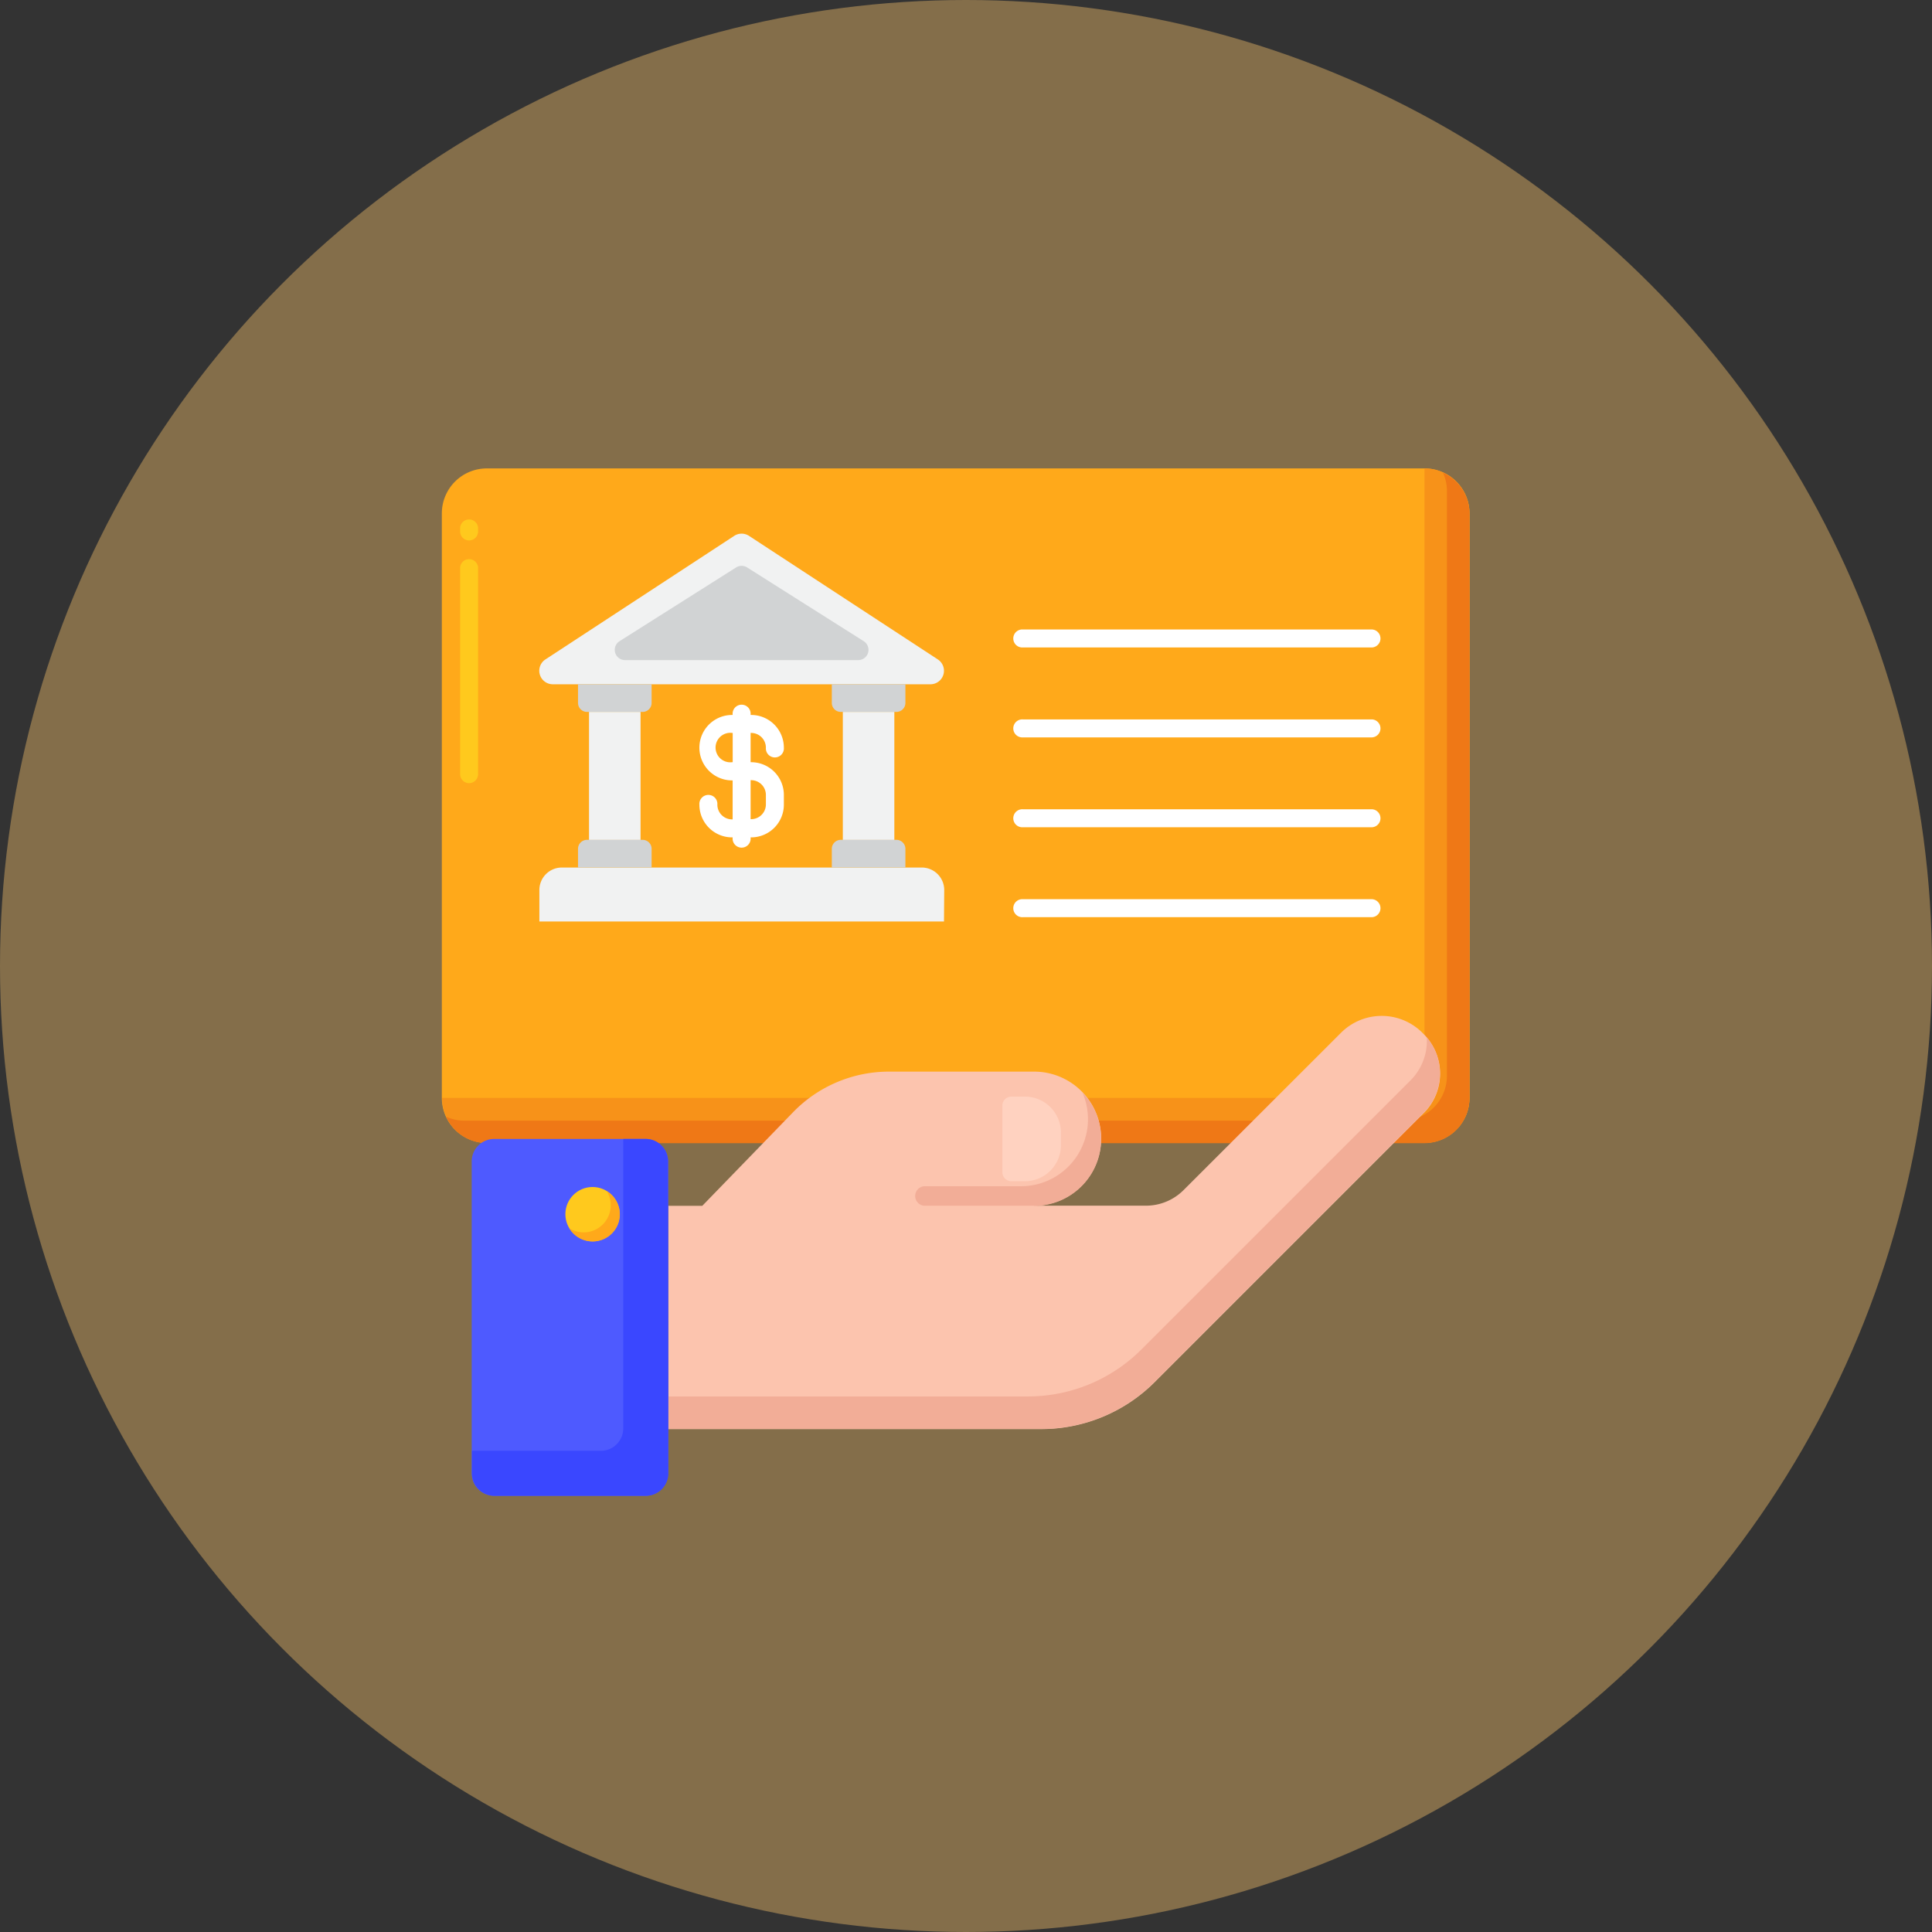 <svg id="setting_bank" xmlns="http://www.w3.org/2000/svg" width="33" height="33" viewBox="0 0 33 33">
  <rect x="0" y="0" width="33" height="33" fill="#333333" stroke="none"/>
  <circle id="Ellipse_161" data-name="Ellipse 161" cx="16.5" cy="16.5" r="16.5" fill="#fcc66d" opacity="0.4"/>
  <g id="account" transform="translate(7.552 8.001)">
    <g id="Group_3496" data-name="Group 3496" transform="translate(0 0)">
      <g id="Group_3473" data-name="Group 3473" transform="translate(0 0)">
        <path id="Path_26905" data-name="Path 26905" d="M30.517,24.825H14.5a.768.768,0,0,1-.768-.768V14.073a.768.768,0,0,1,.768-.768H30.517a.768.768,0,0,1,.768.768v9.984A.768.768,0,0,1,30.517,24.825Z" transform="translate(-13.737 -13.305)" fill="#ffa91a"/>
      </g>
      <g id="Group_3474" data-name="Group 3474" transform="translate(0.307 0.86)">
        <path id="Path_26906" data-name="Path 26906" d="M17.891,29.016a.154.154,0,0,1-.154-.154V25.331a.154.154,0,0,1,.307,0v3.532A.154.154,0,0,1,17.891,29.016Zm0-4.146a.154.154,0,0,1-.154-.154v-.063a.154.154,0,0,1,.307,0v.063A.154.154,0,0,1,17.891,24.87Z" transform="translate(-17.737 -24.5)" fill="#ffc91d"/>
      </g>
      <g id="Group_3475" data-name="Group 3475">
        <path id="Path_26907" data-name="Path 26907" d="M30.517,13.305v9.984a.768.768,0,0,1-.768.768H13.737a.768.768,0,0,0,.768.768H30.517a.768.768,0,0,0,.768-.768V14.073a.768.768,0,0,0-.768-.768Z" transform="translate(-13.737 -13.305)" fill="#f79219"/>
      </g>
      <g id="Group_3476" data-name="Group 3476" transform="translate(0.068 0.068)">
        <path id="Path_26908" data-name="Path 26908" d="M31.655,14.2a.764.764,0,0,1,.068.316v9.984a.768.768,0,0,1-.768.768H14.944a.764.764,0,0,1-.316-.068.767.767,0,0,0,.7.452H31.339a.768.768,0,0,0,.768-.768V14.895A.767.767,0,0,0,31.655,14.2Z" transform="translate(-14.628 -14.195)" fill="#ef7816"/>
      </g>
      <g id="Group_3495" data-name="Group 3495" transform="translate(1.661 1.114)">
        <g id="Group_3481" data-name="Group 3481" transform="translate(8.108 1.634)">
          <g id="Group_3477" data-name="Group 3477" transform="translate(0 1.536)">
            <path id="Path_26909" data-name="Path 26909" d="M147.082,69.4h-5.964a.154.154,0,1,1,0-.307h5.964a.154.154,0,0,1,0,.307Z" transform="translate(-140.965 -69.09)" fill="#fff"/>
          </g>
          <g id="Group_3478" data-name="Group 3478">
            <path id="Path_26910" data-name="Path 26910" d="M147.082,49.4h-5.964a.154.154,0,1,1,0-.307h5.964a.154.154,0,0,1,0,.307Z" transform="translate(-140.965 -49.09)" fill="#fff"/>
          </g>
          <g id="Group_3479" data-name="Group 3479" transform="translate(0 3.071)">
            <path id="Path_26911" data-name="Path 26911" d="M147.082,89.4h-5.964a.154.154,0,1,1,0-.307h5.964a.154.154,0,0,1,0,.307Z" transform="translate(-140.965 -89.09)" fill="#fff"/>
          </g>
          <g id="Group_3480" data-name="Group 3480" transform="translate(0 4.607)">
            <path id="Path_26912" data-name="Path 26912" d="M147.082,109.4h-5.964a.154.154,0,1,1,0-.307h5.964a.154.154,0,0,1,0,.307Z" transform="translate(-140.965 -109.09)" fill="#fff"/>
          </g>
        </g>
        <g id="Group_3494" data-name="Group 3494">
          <g id="Group_3482" data-name="Group 3482" transform="translate(0 5.703)">
            <path id="Path_26913" data-name="Path 26913" d="M42.28,103.006H35.369v-.538a.384.384,0,0,1,.384-.384H41.9a.384.384,0,0,1,.384.384Z" transform="translate(-35.369 -102.084)" fill="#f1f2f2"/>
          </g>
          <g id="Group_3483" data-name="Group 3483">
            <path id="Path_26914" data-name="Path 26914" d="M42.048,30.381H35.6a.231.231,0,0,1-.127-.425l3.224-2.11a.231.231,0,0,1,.253,0l3.224,2.11a.231.231,0,0,1-.127.425Z" transform="translate(-35.369 -27.808)" fill="#f1f2f2"/>
          </g>
          <g id="Group_3484" data-name="Group 3484" transform="translate(1.288 0.552)">
            <path id="Path_26915" data-name="Path 26915" d="M56.3,36.6H52.316a.175.175,0,0,1-.094-.323l1.992-1.26a.175.175,0,0,1,.187,0l1.992,1.26a.175.175,0,0,1-.094.323Z" transform="translate(-52.141 -34.992)" fill="#d1d3d4"/>
          </g>
          <g id="Group_3487" data-name="Group 3487" transform="translate(0.848 3.044)">
            <g id="Group_3485" data-name="Group 3485" transform="translate(0 0)">
              <path id="Path_26916" data-name="Path 26916" d="M46.414,67.453h.88v2.188h-.88Z" transform="translate(-46.414 -67.453)" fill="#f1f2f2"/>
            </g>
            <g id="Group_3486" data-name="Group 3486" transform="translate(4.335 0)">
              <path id="Path_26917" data-name="Path 26917" d="M102.869,67.453h.88v2.188h-.88Z" transform="translate(-102.869 -67.453)" fill="#f1f2f2"/>
            </g>
          </g>
          <g id="Group_3490" data-name="Group 3490" transform="translate(0.66 2.573)">
            <g id="Group_3488" data-name="Group 3488">
              <path id="Path_26918" data-name="Path 26918" d="M43.96,61.635v-.318h1.257v.318a.154.154,0,0,1-.154.154h-.949A.154.154,0,0,1,43.96,61.635Z" transform="translate(-43.96 -61.317)" fill="#d1d3d4"/>
            </g>
            <g id="Group_3489" data-name="Group 3489" transform="translate(4.335)">
              <path id="Path_26919" data-name="Path 26919" d="M100.414,61.635v-.318h1.257v.318a.154.154,0,0,1-.154.154h-.949A.154.154,0,0,1,100.414,61.635Z" transform="translate(-100.414 -61.317)" fill="#d1d3d4"/>
            </g>
          </g>
          <g id="Group_3493" data-name="Group 3493" transform="translate(0.66 5.232)">
            <g id="Group_3491" data-name="Group 3491">
              <path id="Path_26920" data-name="Path 26920" d="M43.96,96.419V96.1a.154.154,0,0,1,.154-.154h.949a.154.154,0,0,1,.154.154v.318Z" transform="translate(-43.96 -95.948)" fill="#d1d3d4"/>
            </g>
            <g id="Group_3492" data-name="Group 3492" transform="translate(4.335)">
              <path id="Path_26921" data-name="Path 26921" d="M100.414,96.419V96.1a.154.154,0,0,1,.154-.154h.949a.154.154,0,0,1,.154.154v.318Z" transform="translate(-100.414 -95.948)" fill="#d1d3d4"/>
            </g>
          </g>
        </g>
        <path id="Path_26922" data-name="Path 26922" d="M71.862,66.958h-.009v-.5h.009a.252.252,0,0,1,.252.252.154.154,0,1,0,.307,0,.559.559,0,0,0-.559-.559h-.009v-.009a.154.154,0,1,0-.307,0v.009h-.009a.559.559,0,1,0,0,1.118h.009v.666h-.009a.252.252,0,0,1-.252-.252.154.154,0,1,0-.307,0,.559.559,0,0,0,.559.559h.009v.009a.154.154,0,1,0,.307,0v-.009h.009a.559.559,0,0,0,.559-.559v-.162A.559.559,0,0,0,71.862,66.958Zm-.324,0a.252.252,0,1,1,0-.5h.009v.5h-.009Zm.576.721a.252.252,0,0,1-.252.252h-.009v-.666h.009a.252.252,0,0,1,.252.252Z" transform="translate(-68.245 -63.054)" fill="#fff"/>
      </g>
    </g>
    <g id="Group_3507" data-name="Group 3507" transform="translate(0.505 9.351)">
      <g id="Group_3506" data-name="Group 3506" transform="translate(0 0)">
        <g id="Group_3505" data-name="Group 3505">
          <g id="Group_3497" data-name="Group 3497" transform="translate(3.354)">
            <path id="Path_26923" data-name="Path 26923" d="M76.9,136.259l-.021-.021a.982.982,0,0,0-1.389,0L72.8,138.926a.909.909,0,0,1-.644.266H70.251a1.145,1.145,0,0,0-.006-2.29H67.768a2.281,2.281,0,0,0-1.636.692l-1.552,1.6H64v3.814h6.37a2.738,2.738,0,0,0,1.935-.8l4.6-4.6A.953.953,0,0,0,76.9,136.259Z" transform="translate(-63.995 -135.95)" fill="#fcc4ae"/>
          </g>
          <g id="Group_3498" data-name="Group 3498" transform="translate(3.354 0.368)">
            <path id="Path_26924" data-name="Path 26924" d="M76.953,140.748a.95.95,0,0,1-.276.732l-4.6,4.6a2.737,2.737,0,0,1-1.935.8H63.994v.556h6.37a2.738,2.738,0,0,0,1.935-.8l4.6-4.6A.952.952,0,0,0,76.953,140.748Z" transform="translate(-63.994 -140.748)" fill="#f2ad97"/>
          </g>
          <g id="Group_3499" data-name="Group 3499" transform="translate(7.562 1.307)">
            <path id="Path_26925" data-name="Path 26925" d="M120.839,154.909h-1.875a.167.167,0,0,1,0-.333h1.653a1.145,1.145,0,0,0,1.05-1.6,1.144,1.144,0,0,1-.828,1.936Z" transform="translate(-118.797 -152.973)" fill="#f2ad97"/>
          </g>
          <g id="Group_3500" data-name="Group 3500" transform="translate(9.064 1.375)">
            <path id="Path_26926" data-name="Path 26926" d="M138.507,155.3h.232a.614.614,0,0,0,.614-.614v-.217a.614.614,0,0,0-.614-.614h-.232a.154.154,0,0,0-.154.154v1.138A.154.154,0,0,0,138.507,155.3Z" transform="translate(-138.353 -153.851)" fill="#ffd2c0"/>
          </g>
          <g id="Group_3501" data-name="Group 3501" transform="translate(0 2.102)">
            <path id="Path_26927" data-name="Path 26927" d="M23.281,169.418H20.695a.384.384,0,0,1-.384-.384v-5.327a.384.384,0,0,1,.384-.384h2.586a.384.384,0,0,1,.384.384v5.327A.384.384,0,0,1,23.281,169.418Z" transform="translate(-20.311 -163.323)" fill="#4e5aff"/>
          </g>
          <g id="Group_3502" data-name="Group 3502" transform="translate(1.6 2.923)">
            <circle id="Ellipse_170" data-name="Ellipse 170" cx="0.464" cy="0.464" r="0.464" fill="#ffc91d"/>
          </g>
          <g id="Group_3503" data-name="Group 3503" transform="translate(1.669 2.992)">
            <path id="Path_26928" data-name="Path 26928" d="M42.684,174.916a.463.463,0,0,1-.637.637.464.464,0,1,0,.637-.637Z" transform="translate(-42.047 -174.916)" fill="#ffa91a"/>
          </g>
          <g id="Group_3504" data-name="Group 3504" transform="translate(0 2.102)">
            <path id="Path_26929" data-name="Path 26929" d="M23.665,163.708a.384.384,0,0,0-.384-.384H22.9v4.943a.384.384,0,0,1-.384.384h-2.2v.384a.384.384,0,0,0,.384.384h2.586a.384.384,0,0,0,.384-.384Z" transform="translate(-20.311 -163.324)" fill="#3a47ff"/>
          </g>
        </g>
      </g>
    </g>
  </g>
</svg>
